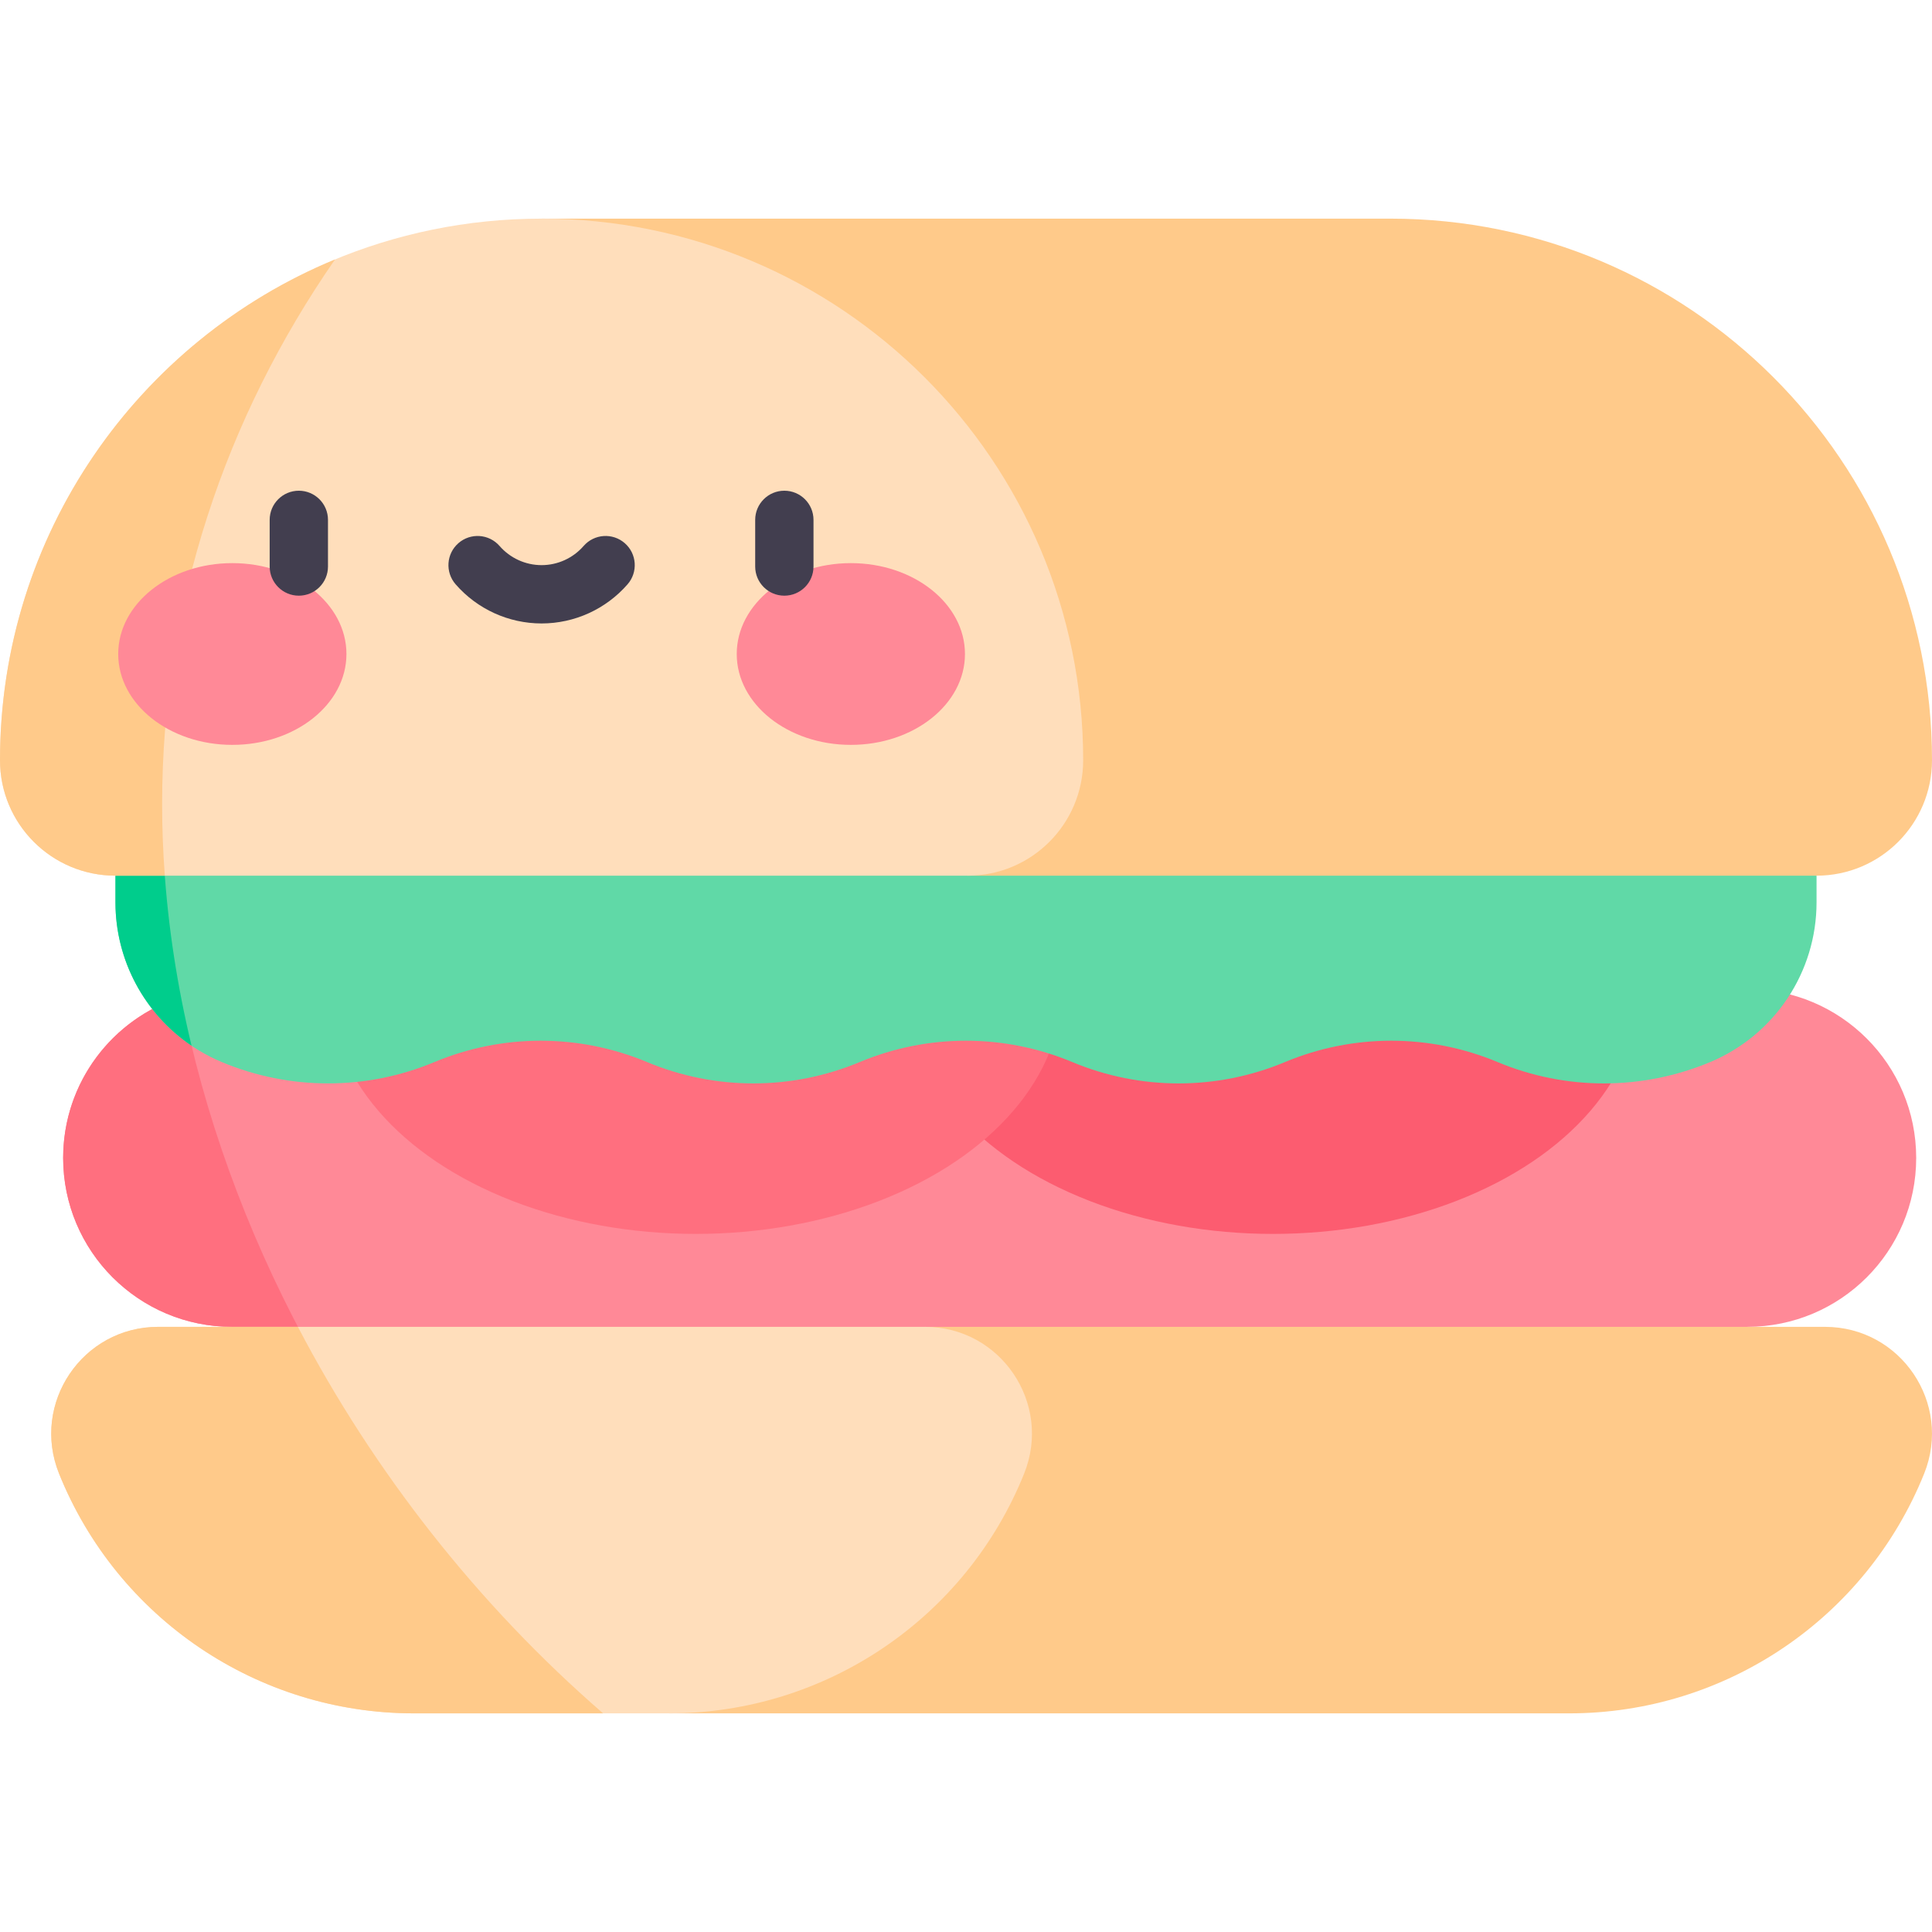 <svg id="Capa_1" enable-background="new 0 0 497 497" height="512" viewBox="0 0 497 497" width="512" xmlns="http://www.w3.org/2000/svg"><g><path d="m449.481 254.42h-389.782c-23.998 0-43.453 19.454-43.453 43.453 0 23.998 19.454 43.453 43.453 43.453l194.891 32.383 194.891-32.383c23.998 0 43.453-19.454 43.453-43.453 0-23.999-19.455-43.453-43.453-43.453z" fill="#ff8997"/><ellipse cx="327.467" cy="254.232" fill="#fc5c70" rx="94.234" ry="63.188"/><ellipse cx="178.999" cy="254.232" fill="#ff6f7f" rx="94.234" ry="63.188"/><path d="m46.562 256.446c-17.576 5.569-30.316 22.008-30.316 41.426 0 23.999 19.454 43.453 43.453 43.453l18.568 3.085c-15.042-28.054-25.899-57.863-31.705-87.964z" fill="#ff6f7f"/><path d="m248.5 187.044-218.801 38.221v6.854c0 17.959 10.784 34.161 27.35 41.094 17.498 7.323 37.202 7.323 54.7 0 17.498-7.323 37.202-7.323 54.7 0 17.498 7.323 37.202 7.323 54.7 0 17.498-7.323 37.202-7.323 54.7 0s37.202 7.323 54.7 0c17.498-7.323 37.202-7.323 54.7 0 17.498 7.323 37.202 7.323 54.7 0 16.567-6.933 27.35-23.135 27.35-41.094v-6.854z" fill="#60d9a7"/><path d="m403.691 440.756c40.168 0 76.303-24.413 91.295-61.678 7.268-18.065-6.033-37.752-25.505-37.752h-231.53l-65.79 99.43z" fill="#ffca8a"/><path d="m357.678 56.244c76.946 0 139.322 62.377 139.322 139.322 0 16.402-13.297 29.699-29.699 29.699h-218.356l-109.623-169.021z" fill="#ffca8a"/><path d="m42.242 223.074-12.543 2.191v6.854c0 14.966 7.493 28.706 19.576 36.884-3.658-15.246-6.038-30.619-7.033-45.929z" fill="#00cd8c"/><path d="m139.322 56.244c-76.946 0-139.322 62.377-139.322 139.322 0 16.402 13.297 29.699 29.699 29.699h219.245c16.402 0 29.699-13.297 29.699-29.699 0-76.945-62.376-139.322-139.321-139.322z" fill="#ffdebb"/><path d="m41.706 206.87c0-51.443 16.293-99.455 44.466-140.119-50.577 20.892-86.172 70.693-86.172 128.815 0 16.402 13.297 29.699 29.699 29.699h12.695c-.453-6.145-.688-12.28-.688-18.395z" fill="#ffca8a"/><g><g><g><ellipse cx="59.765" cy="168.239" fill="#ff8997" rx="29.355" ry="23.377"/></g><g><ellipse cx="218.878" cy="168.239" fill="#ff8997" rx="29.355" ry="23.377"/></g></g></g><g><path d="m76.873 153.236c-4.142 0-7.5-3.358-7.5-7.5v-12c0-4.142 3.358-7.5 7.5-7.5s7.5 3.358 7.5 7.5v12c0 4.142-3.358 7.5-7.5 7.5z" fill="#423e4f"/></g><g><path d="m201.77 153.236c-4.142 0-7.5-3.358-7.5-7.5v-12c0-4.142 3.358-7.5 7.5-7.5s7.5 3.358 7.5 7.5v12c0 4.142-3.357 7.5-7.5 7.5z" fill="#423e4f"/></g><g><path d="m139.322 160.38c-8.478 0-16.54-3.672-22.118-10.074-2.721-3.123-2.396-7.86.727-10.582 3.122-2.721 7.861-2.396 10.582.727 2.729 3.132 6.669 4.928 10.81 4.928s8.081-1.796 10.81-4.929c2.722-3.123 7.459-3.447 10.582-.727 3.123 2.722 3.448 7.459.727 10.582-5.581 6.403-13.643 10.075-22.12 10.075z" fill="#423e4f"/></g><path d="m237.951 341.325h-197.259c-19.472 0-32.773 19.687-25.505 37.752 14.991 37.265 51.127 61.678 91.295 61.678h65.679c40.168 0 76.303-24.413 91.295-61.678 7.268-18.065-6.032-37.752-25.505-37.752z" fill="#ffdebb"/><path d="m76.633 341.325h-35.941c-19.472 0-32.773 19.687-25.505 37.752 14.991 37.265 51.127 61.678 91.295 61.678h48.665c-32.203-27.916-59.04-62.186-78.514-99.43z" fill="#ffca8a"/></g></svg>